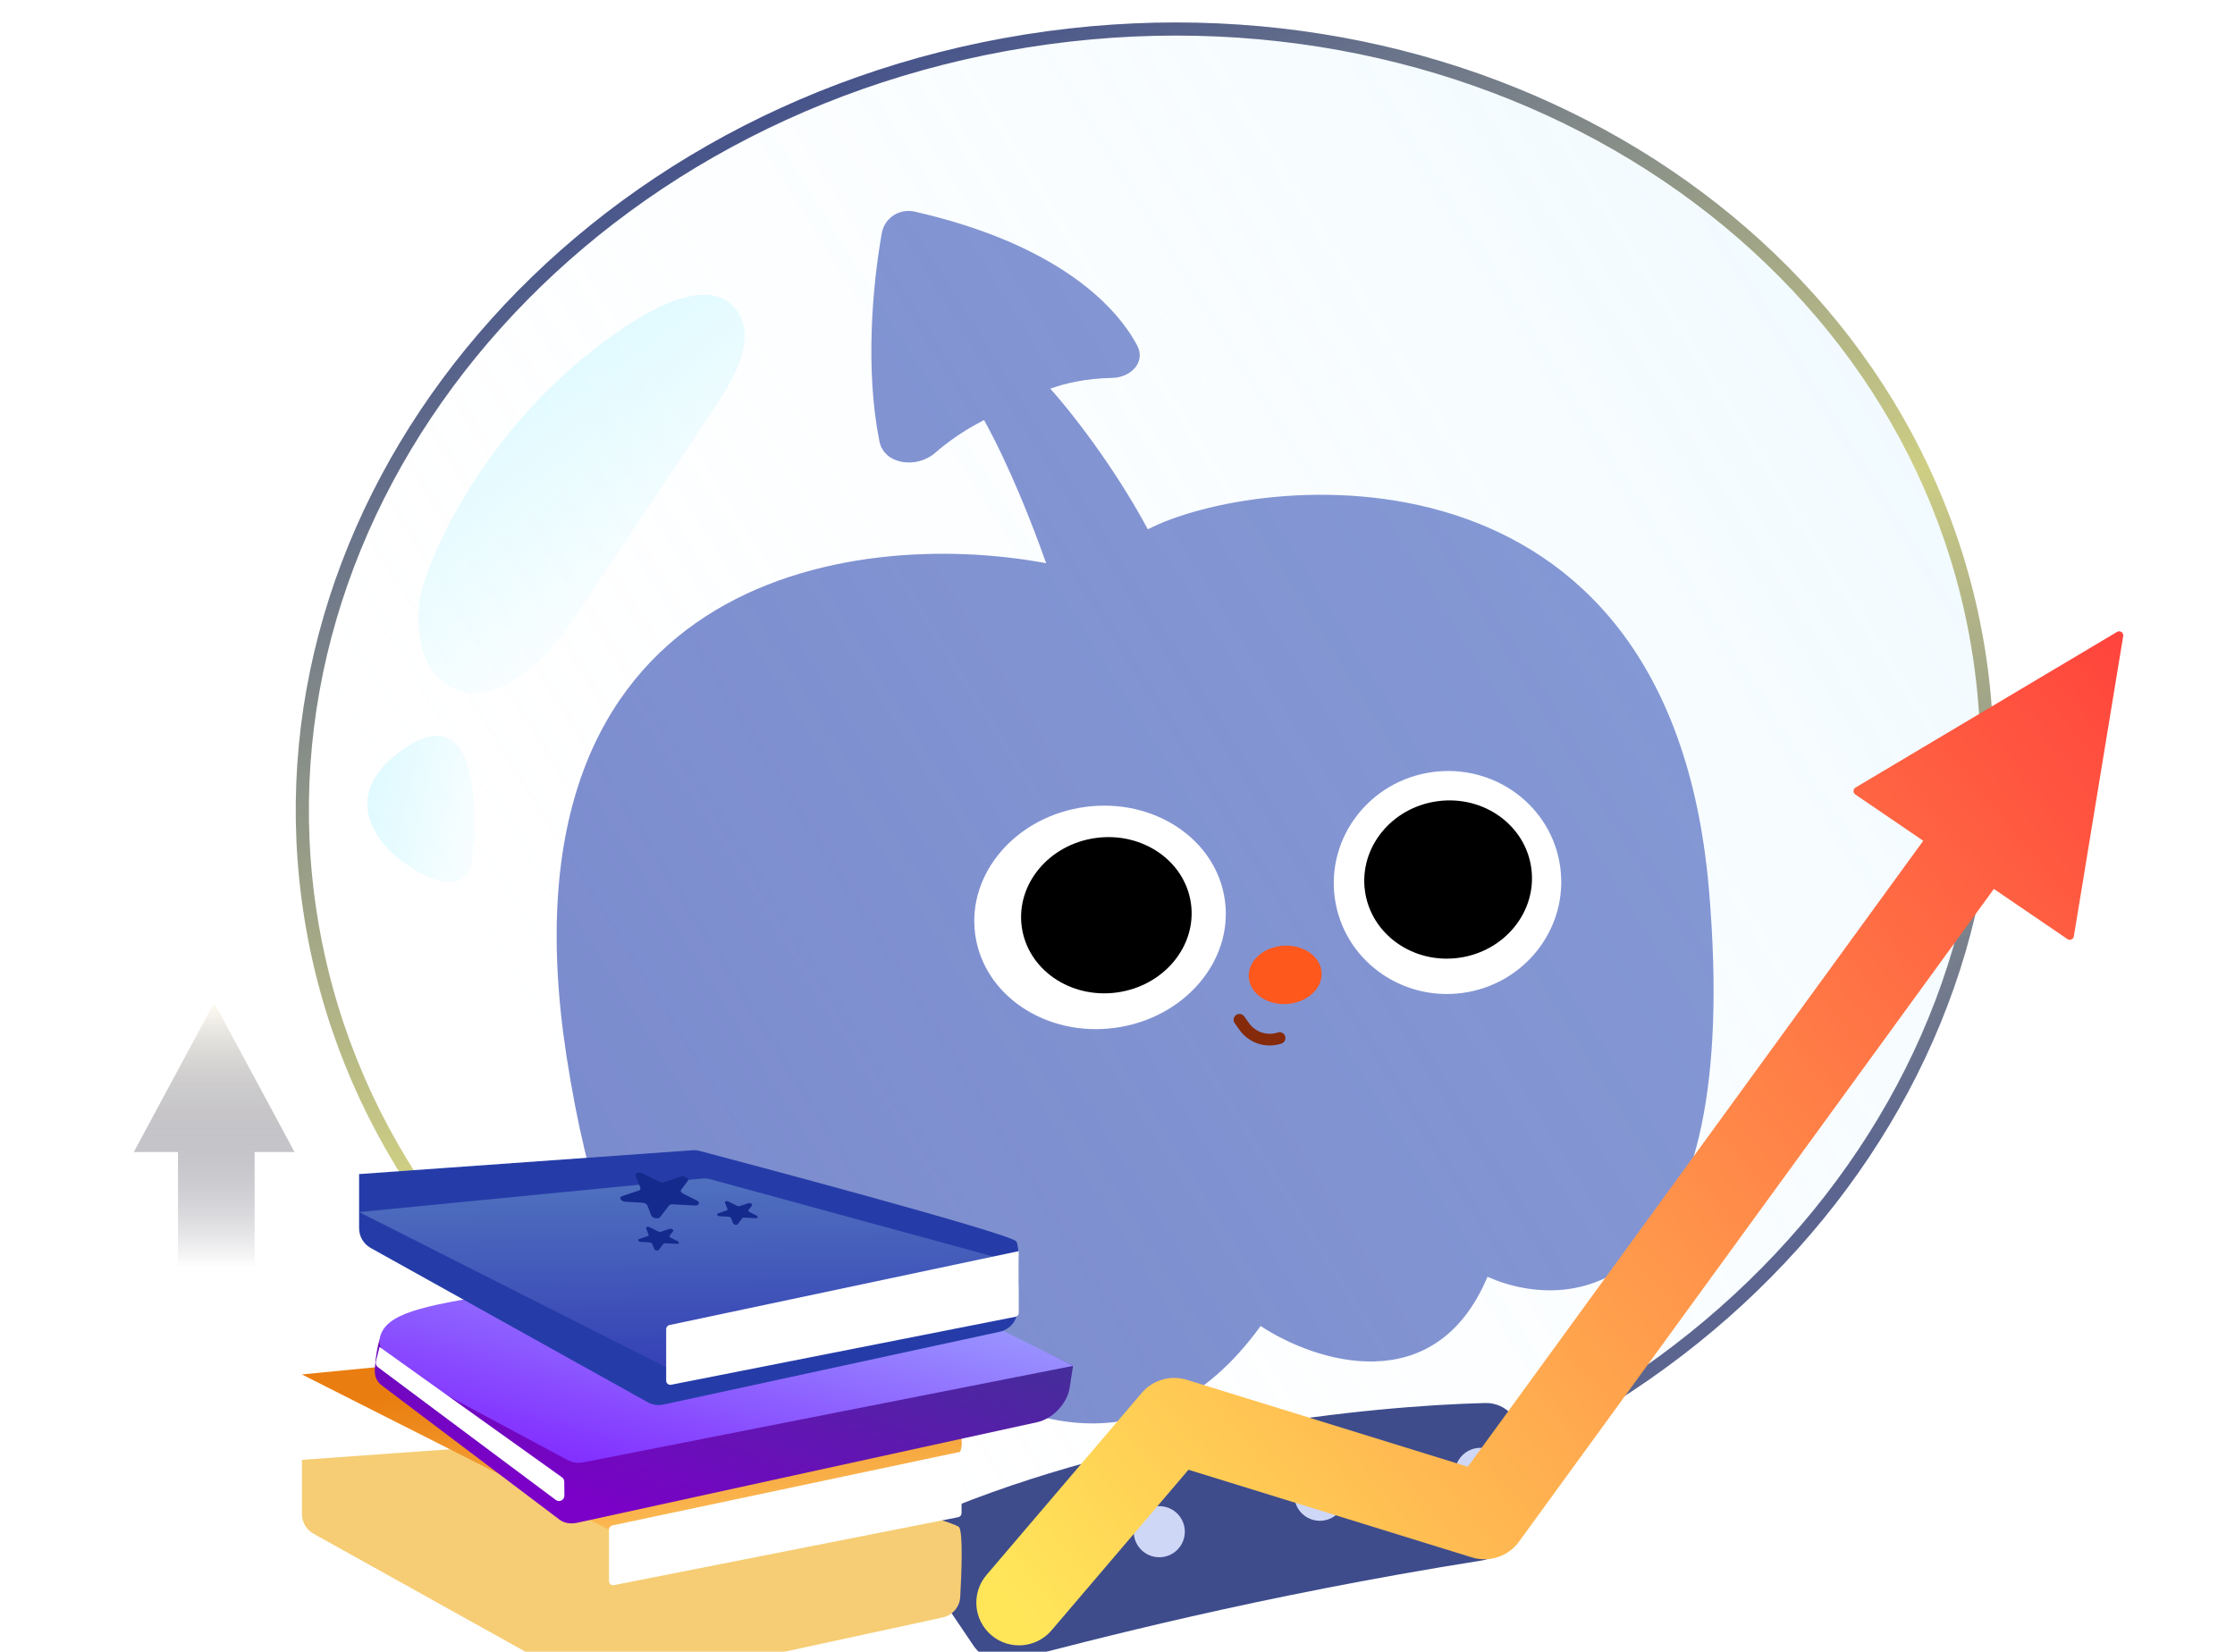 <svg width="299" height="221" viewBox="0 0 299 221" fill="none" xmlns="http://www.w3.org/2000/svg">
<g filter="url(#filter0_ii_3060_22614)">
<path d="M127.729 28.271C128.091 26.218 130.098 24.921 132.131 25.384C150.412 29.547 158.787 37.426 161.904 43.308C163.076 45.52 161.046 47.587 158.542 47.631C155.181 47.69 152.402 48.301 150.273 49.069C152.972 52.065 158.785 59.431 163.321 67.89C177.631 60.465 233.018 53.997 238.378 115.972C243.058 170.088 220.583 173.134 208.761 167.894C201.74 184.567 185.602 179.229 178.411 174.476C163.2 195.537 143.309 186.42 135.265 179.229C137.093 183.982 96.803 211.824 85.536 138.276C75.743 74.348 123.587 67.537 149.719 72.422C147.823 67.056 144.793 59.388 141.418 53.273C138.813 54.584 136.627 56.132 134.861 57.667C132.416 59.791 128.043 59.275 127.41 56.099C125.497 46.478 126.474 35.378 127.729 28.271Z" fill="#798ACD"/>
</g>
<g filter="url(#filter1_n_3060_22614)">
<ellipse cx="153.136" cy="104.862" rx="113.848" ry="101.517" transform="rotate(-9.051 153.136 104.862)" fill="url(#paint0_linear_3060_22614)" fill-opacity="0.9"/>
<path d="M137.303 5.477C199.013 -4.354 255.968 32.291 264.698 87.089C273.428 141.887 230.678 194.416 168.968 204.247C107.257 214.077 50.303 177.432 41.573 122.634C32.844 67.836 75.593 15.308 137.303 5.477Z" stroke="url(#paint1_linear_3060_22614)" stroke-width="1.758"/>
</g>
<g filter="url(#filter2_ii_3060_22614)">
<path d="M141.957 218.225L134.833 207.681C133.161 205.207 134.081 201.82 136.832 200.657C163.328 189.45 194.648 186.147 210.403 185.757C213.236 185.687 215.401 188.139 215.133 190.959L214.038 202.455C213.826 204.683 212.121 206.48 209.911 206.831C179.699 211.626 157.52 217.532 147.148 220.21C145.169 220.721 143.102 219.919 141.957 218.225Z" fill="#3E4C8C"/>
</g>
<circle cx="176.57" cy="200.048" r="3.418" fill="#CFD7F7"/>
<circle cx="155.089" cy="204.927" r="3.418" fill="#CFD7F7"/>
<circle cx="198.05" cy="197.122" r="3.418" fill="#CFD7F7"/>
<g filter="url(#filter3_g_3060_22614)">
<ellipse cx="147.165" cy="122.738" rx="16.858" ry="14.912" transform="rotate(-7.758 147.165 122.738)" fill="white"/>
</g>
<g filter="url(#filter4_g_3060_22614)">
<ellipse cx="148.01" cy="122.448" rx="11.425" ry="10.431" transform="rotate(-7.758 148.01 122.448)" fill="black"/>
</g>
<g filter="url(#filter5_g_3060_22614)">
<ellipse cx="193.649" cy="118.07" rx="15.221" ry="14.912" transform="rotate(-7.758 193.649 118.07)" fill="white"/>
</g>
<ellipse cx="171.931" cy="130.424" rx="4.882" ry="3.906" transform="rotate(-3.988 171.931 130.424)" fill="#FF581D"/>
<path d="M165.812 136.437L166.459 137.341C167.526 138.835 169.442 139.458 171.183 138.878V138.878" stroke="#852A0A" stroke-width="1.562" stroke-linecap="round"/>
<g filter="url(#filter6_g_3060_22614)">
<ellipse cx="193.731" cy="117.672" rx="11.231" ry="10.573" transform="rotate(-7.758 193.731 117.672)" fill="black"/>
</g>
<path opacity="0.8" d="M95.858 54.136L76.772 82.812C72.617 89.054 64.846 95.96 59.121 91.119C55.59 88.132 55.598 82.488 56.455 78.806C58.301 72.248 65.963 56.294 81.841 44.947C91.405 38.111 96.202 38.57 98.37 41.282C101.319 44.972 98.475 50.203 95.858 54.136Z" fill="url(#paint2_linear_3060_22614)"/>
<path opacity="0.89" d="M54.32 99.991C63.694 93.742 64.085 107.802 63.108 115.614C61.936 119.91 56.761 117.404 54.32 115.614C50.414 113.01 44.947 106.24 54.32 99.991Z" fill="url(#paint3_linear_3060_22614)"/>
<path d="M39.404 154.133H34.062V169.536H23.811V154.133H17.898L28.651 134.152L39.404 154.133Z" fill="url(#paint4_linear_3060_22614)"/>
<g opacity="0.66">
<path d="M13.628 131.051L16.053 131.705C16.082 131.713 16.109 131.728 16.13 131.749C16.151 131.771 16.167 131.797 16.176 131.826L16.867 134.24C16.878 134.277 16.901 134.309 16.931 134.332C16.962 134.354 16.999 134.367 17.037 134.366C17.075 134.366 17.112 134.353 17.143 134.33C17.173 134.307 17.195 134.274 17.205 134.238L17.86 131.813C17.868 131.784 17.883 131.757 17.904 131.736C17.925 131.714 17.951 131.699 17.98 131.69L20.395 130.998C20.431 130.988 20.463 130.965 20.486 130.935C20.509 130.904 20.521 130.867 20.521 130.829C20.521 130.791 20.508 130.754 20.485 130.723C20.461 130.693 20.429 130.671 20.392 130.661L17.967 130.006C17.938 129.998 17.912 129.983 17.89 129.962C17.869 129.941 17.853 129.915 17.845 129.886L17.153 127.471C17.142 127.435 17.12 127.402 17.089 127.38C17.059 127.357 17.021 127.345 16.983 127.345C16.945 127.345 16.908 127.358 16.878 127.381C16.848 127.405 16.826 127.437 16.815 127.474L16.161 129.899C16.153 129.928 16.137 129.954 16.116 129.976C16.095 129.997 16.069 130.013 16.04 130.021L13.626 130.713C13.589 130.724 13.557 130.746 13.534 130.777C13.511 130.807 13.499 130.845 13.5 130.883C13.5 130.921 13.513 130.958 13.536 130.988C13.559 131.018 13.591 131.04 13.628 131.051Z" fill="white" stroke="white" stroke-width="0.249" stroke-linecap="round" stroke-linejoin="round"/>
</g>
<g filter="url(#filter7_i_3060_22614)">
<path d="M40.39 183.883L84.979 180.695C85.312 180.671 85.643 180.702 85.965 180.787C90.64 182.023 127.605 191.825 128.317 192.901C128.85 193.707 128.635 199.095 128.459 202.235C128.384 203.578 127.414 204.691 126.1 204.976L81.113 214.718C80.393 214.874 79.641 214.763 78.997 214.404L41.947 193.77C40.986 193.235 40.391 192.221 40.391 191.122L40.39 183.883Z" fill="#F6CD74"/>
</g>
<path d="M40.387 183.885L86.28 179.401C86.647 179.365 87.018 179.397 87.373 179.494L126.433 190.161C129.446 190.983 129.396 195.274 126.364 196.026L85.891 206.069C85.186 206.244 84.442 206.159 83.793 205.832L40.387 183.885Z" fill="url(#paint5_linear_3060_22614)"/>
<path d="M81.469 211.532L81.469 204.629C81.469 204.368 81.653 204.142 81.909 204.087L128.637 194.2L128.637 202.441C128.637 202.706 128.45 202.933 128.191 202.984L82.13 212.075C81.788 212.143 81.469 211.881 81.469 211.532Z" fill="white"/>
<g filter="url(#filter8_d_3060_22614)">
<path d="M143.554 180.203L111.046 164.714C110.513 164.46 109.898 164.387 109.202 164.516C101.525 165.931 53.458 174.803 51.857 175.289C50.642 175.658 50.261 178.842 50.142 180.732C50.085 181.639 50.424 182.379 51.034 182.84L74.858 200.83C75.474 201.296 76.332 201.44 77.268 201.235L138.746 187.792C140.842 187.334 142.781 185.28 143.101 183.179L143.554 180.203Z" fill="url(#paint6_linear_3060_22614)"/>
<path d="M143.617 180.243L111.73 164.382C110.945 163.992 110.553 163.797 110.089 163.74C109.624 163.682 109.109 163.765 108.079 163.931L68.589 170.289C57.77 172.03 52.361 172.901 51.031 175.843C49.7 178.786 53.737 180.95 61.81 185.279L75.2 192.459C76.058 192.918 76.487 193.148 77.005 193.208C77.524 193.268 78.102 193.154 79.259 192.926L143.617 180.243Z" fill="url(#paint7_linear_3060_22614)"/>
<path d="M75.506 197.597L75.486 195.739C75.483 195.512 75.376 195.303 75.195 195.174L50.777 177.722L50.291 179.679C50.221 179.96 50.323 180.251 50.549 180.42L74.371 198.204C74.839 198.554 75.512 198.194 75.506 197.597Z" fill="white"/>
</g>
<path d="M48.039 157.08L92.627 153.892C92.96 153.868 93.291 153.899 93.614 153.984C98.288 155.22 135.253 165.023 135.965 166.098C136.499 166.904 136.283 172.293 136.107 175.432C136.032 176.775 135.063 177.888 133.748 178.173L88.761 187.916C88.041 188.072 87.289 187.96 86.645 187.601L49.595 166.967C48.634 166.432 48.039 165.419 48.039 164.319L48.039 157.08Z" fill="#253CA8"/>
<g filter="url(#filter9_i_3060_22614)">
<path d="M48.039 157.084L93.933 152.6C94.3 152.564 94.67 152.596 95.026 152.693L134.085 163.36C137.098 164.183 137.048 168.473 134.017 169.225L93.543 179.268C92.838 179.443 92.094 179.359 91.446 179.031L48.039 157.084Z" fill="url(#paint8_linear_3060_22614)"/>
</g>
<path d="M89.122 184.721L89.122 177.819C89.122 177.557 89.305 177.331 89.561 177.277L136.29 167.39L136.29 175.631C136.29 175.895 136.103 176.123 135.843 176.174L89.783 185.265C89.441 185.332 89.122 185.07 89.122 184.721Z" fill="white"/>
<g filter="url(#filter10_g_3060_22614)">
<path d="M85.029 157.284C84.89 156.931 85.466 156.738 85.945 156.978L88.157 158.082C88.375 158.191 88.647 158.218 88.847 158.151L91.06 157.412C91.57 157.241 92.265 157.677 92.011 158.008L91.123 159.167C90.998 159.33 91.11 159.557 91.384 159.694L93.19 160.595C93.704 160.852 93.552 161.317 92.963 161.285L89.986 161.125C89.769 161.113 89.585 161.175 89.498 161.288L88.309 162.84C88.074 163.147 87.281 162.998 87.132 162.619L86.608 161.29C86.528 161.088 86.232 160.923 85.918 160.906L83.696 160.786C83.06 160.752 82.722 160.198 83.233 160.027L85.445 159.288C85.645 159.221 85.735 159.073 85.671 158.913L85.029 157.284Z" fill="#152A8D"/>
</g>
<g filter="url(#filter11_g_3060_22614)">
<path d="M86.439 164.343C86.368 164.163 86.662 164.065 86.906 164.187L88.058 164.762C88.169 164.818 88.308 164.832 88.41 164.797L89.566 164.411C89.826 164.324 90.18 164.546 90.05 164.715L89.585 165.323C89.521 165.406 89.578 165.521 89.718 165.591L90.663 166.063C90.925 166.194 90.847 166.431 90.547 166.415L88.997 166.331C88.887 166.325 88.793 166.357 88.749 166.414L88.129 167.223C88.01 167.379 87.605 167.303 87.529 167.11L87.255 166.414C87.215 166.311 87.064 166.227 86.904 166.219L85.739 166.156C85.414 166.138 85.242 165.856 85.502 165.769L86.658 165.383C86.76 165.349 86.806 165.273 86.773 165.191L86.439 164.343Z" fill="#152A8D"/>
</g>
<g filter="url(#filter12_g_3060_22614)">
<path d="M96.99 160.91C96.919 160.73 97.212 160.632 97.457 160.754L98.609 161.33C98.72 161.385 98.858 161.399 98.96 161.365L100.116 160.979C100.377 160.892 100.731 161.113 100.601 161.282L100.136 161.89C100.072 161.973 100.129 162.089 100.269 162.159L101.214 162.63C101.476 162.761 101.398 162.998 101.098 162.982L99.548 162.899C99.438 162.893 99.343 162.924 99.299 162.982L98.68 163.79C98.56 163.946 98.156 163.871 98.08 163.677L97.806 162.982C97.765 162.879 97.614 162.795 97.454 162.786L96.289 162.723C95.965 162.706 95.793 162.423 96.053 162.336L97.209 161.95C97.311 161.916 97.356 161.841 97.324 161.759L96.99 160.91Z" fill="#152A8D"/>
</g>
<g filter="url(#filter13_i_3060_22614)">
<path d="M283.22 79.464C283.621 79.225 284.119 79.564 284.043 80.025L277.44 120.2C277.375 120.597 276.921 120.791 276.589 120.565L266.741 113.851L203.209 201.184C201.771 203.16 199.235 204.003 196.9 203.281L158.995 191.558L140.675 213.046C138.627 215.447 135.021 215.735 132.62 213.688C130.219 211.64 129.932 208.033 131.979 205.632L152.742 181.28L152.883 181.12C154.371 179.501 156.665 178.875 158.778 179.528L196.372 191.155L257.295 107.41L248.204 101.213C247.872 100.986 247.888 100.492 248.233 100.286L283.22 79.464Z" fill="url(#paint9_linear_3060_22614)"/>
</g>
<defs>
<filter id="filter0_ii_3060_22614" x="75.447" y="25.29" width="163.561" height="164.994" filterUnits="userSpaceOnUse" color-interpolation-filters="sRGB">
<feFlood flood-opacity="0" result="BackgroundImageFix"/>
<feBlend mode="normal" in="SourceGraphic" in2="BackgroundImageFix" result="shape"/>
<feColorMatrix in="SourceAlpha" type="matrix" values="0 0 0 0 0 0 0 0 0 0 0 0 0 0 0 0 0 0 127 0" result="hardAlpha"/>
<feOffset dx="-8.788" dy="1.953"/>
<feGaussianBlur stdDeviation="7.274"/>
<feComposite in2="hardAlpha" operator="arithmetic" k2="-1" k3="1"/>
<feColorMatrix type="matrix" values="0 0 0 0 1 0 0 0 0 0.913 0 0 0 0 0.793 0 0 0 0.8 0"/>
<feBlend mode="normal" in2="shape" result="effect1_innerShadow_3060_22614"/>
<feColorMatrix in="SourceAlpha" type="matrix" values="0 0 0 0 0 0 0 0 0 0 0 0 0 0 0 0 0 0 127 0" result="hardAlpha"/>
<feOffset dx="-0.976" dy="0.976"/>
<feGaussianBlur stdDeviation="0.488"/>
<feComposite in2="hardAlpha" operator="arithmetic" k2="-1" k3="1"/>
<feColorMatrix type="matrix" values="0 0 0 0 0.871 0 0 0 0 1 0 0 0 0 0.998 0 0 0 0.5 0"/>
<feBlend mode="normal" in2="effect1_innerShadow_3060_22614" result="effect2_innerShadow_3060_22614"/>
</filter>
<filter id="filter1_n_3060_22614" x="39.562" y="3.004" width="227.145" height="203.715" filterUnits="userSpaceOnUse" color-interpolation-filters="sRGB">
<feFlood flood-opacity="0" result="BackgroundImageFix"/>
<feBlend mode="normal" in="SourceGraphic" in2="BackgroundImageFix" result="shape"/>
<feTurbulence type="fractalNoise" baseFrequency="0.107 0.107" stitchTiles="stitch" numOctaves="3" result="noise" seed="1999" />
<feColorMatrix in="noise" type="luminanceToAlpha" result="alphaNoise" />
<feComponentTransfer in="alphaNoise" result="coloredNoise1">
<feFuncA type="discrete" tableValues="1 1 1 1 1 1 1 1 1 1 1 1 1 1 1 1 1 1 1 1 1 1 1 1 1 1 1 1 1 1 1 1 1 1 1 1 1 1 1 1 1 1 1 1 1 1 1 1 1 1 1 0 0 0 0 0 0 0 0 0 0 0 0 0 0 0 0 0 0 0 0 0 0 0 0 0 0 0 0 0 0 0 0 0 0 0 0 0 0 0 0 0 0 0 0 0 0 0 0 0 "/>
</feComponentTransfer>
<feComposite operator="in" in2="shape" in="coloredNoise1" result="noise1Clipped" />
<feFlood flood-color="rgba(0, 0, 0, 0.08)" result="color1Flood" />
<feComposite operator="in" in2="noise1Clipped" in="color1Flood" result="color1" />
<feMerge result="effect1_noise_3060_22614">
<feMergeNode in="shape" />
<feMergeNode in="color1" />
</feMerge>
</filter>
<filter id="filter2_ii_3060_22614" x="123.646" y="185.756" width="91.51" height="36.559" filterUnits="userSpaceOnUse" color-interpolation-filters="sRGB">
<feFlood flood-opacity="0" result="BackgroundImageFix"/>
<feBlend mode="normal" in="SourceGraphic" in2="BackgroundImageFix" result="shape"/>
<feColorMatrix in="SourceAlpha" type="matrix" values="0 0 0 0 0 0 0 0 0 0 0 0 0 0 0 0 0 0 127 0" result="hardAlpha"/>
<feOffset dx="-10.741" dy="1.953"/>
<feGaussianBlur stdDeviation="5.175"/>
<feComposite in2="hardAlpha" operator="arithmetic" k2="-1" k3="1"/>
<feColorMatrix type="matrix" values="0 0 0 0 0.869 0 0 0 0 0.72 0 0 0 0 1 0 0 0 0.2 0"/>
<feBlend mode="normal" in2="shape" result="effect1_innerShadow_3060_22614"/>
<feColorMatrix in="SourceAlpha" type="matrix" values="0 0 0 0 0 0 0 0 0 0 0 0 0 0 0 0 0 0 127 0" result="hardAlpha"/>
<feOffset dx="-0.976"/>
<feGaussianBlur stdDeviation="0.488"/>
<feComposite in2="hardAlpha" operator="arithmetic" k2="-1" k3="1"/>
<feColorMatrix type="matrix" values="0 0 0 0 0.859 0 0 0 0 0.976 0 0 0 0 0.984 0 0 0 0.2 0"/>
<feBlend mode="normal" in2="effect1_innerShadow_3060_22614" result="effect2_innerShadow_3060_22614"/>
</filter>
<filter id="filter3_g_3060_22614" x="129.852" y="107.298" width="34.629" height="30.88" filterUnits="userSpaceOnUse" color-interpolation-filters="sRGB">
<feFlood flood-opacity="0" result="BackgroundImageFix"/>
<feBlend mode="normal" in="SourceGraphic" in2="BackgroundImageFix" result="shape"/>
<feTurbulence type="fractalNoise" baseFrequency="1.138 1.138" numOctaves="3" seed="3511" />
<feDisplacementMap in="shape" scale="0.976" xChannelSelector="R" yChannelSelector="G" result="displacedImage" width="100%" height="100%" />
<feMerge result="effect1_texture_3060_22614">
<feMergeNode in="displacedImage"/>
</feMerge>
</filter>
<filter id="filter4_g_3060_22614" x="136.281" y="111.676" width="23.458" height="21.544" filterUnits="userSpaceOnUse" color-interpolation-filters="sRGB">
<feFlood flood-opacity="0" result="BackgroundImageFix"/>
<feBlend mode="normal" in="SourceGraphic" in2="BackgroundImageFix" result="shape"/>
<feTurbulence type="fractalNoise" baseFrequency="1.733 1.733" numOctaves="3" seed="3511" />
<feDisplacementMap in="shape" scale="0.641" xChannelSelector="R" yChannelSelector="G" result="displacedImage" width="100%" height="100%" />
<feMerge result="effect1_texture_3060_22614">
<feMergeNode in="displacedImage"/>
</feMerge>
</filter>
<filter id="filter5_g_3060_22614" x="177.945" y="102.663" width="31.41" height="30.814" filterUnits="userSpaceOnUse" color-interpolation-filters="sRGB">
<feFlood flood-opacity="0" result="BackgroundImageFix"/>
<feBlend mode="normal" in="SourceGraphic" in2="BackgroundImageFix" result="shape"/>
<feTurbulence type="fractalNoise" baseFrequency="1.138 1.138" numOctaves="3" seed="3511" />
<feDisplacementMap in="shape" scale="0.976" xChannelSelector="R" yChannelSelector="G" result="displacedImage" width="100%" height="100%" />
<feMerge result="effect1_texture_3060_22614">
<feMergeNode in="displacedImage"/>
</feMerge>
</filter>
<filter id="filter6_g_3060_22614" x="182.191" y="106.764" width="23.083" height="21.815" filterUnits="userSpaceOnUse" color-interpolation-filters="sRGB">
<feFlood flood-opacity="0" result="BackgroundImageFix"/>
<feBlend mode="normal" in="SourceGraphic" in2="BackgroundImageFix" result="shape"/>
<feTurbulence type="fractalNoise" baseFrequency="1.733 1.733" numOctaves="3" seed="3511" />
<feDisplacementMap in="shape" scale="0.641" xChannelSelector="R" yChannelSelector="G" result="displacedImage" width="100%" height="100%" />
<feMerge result="effect1_texture_3060_22614">
<feMergeNode in="displacedImage"/>
</feMerge>
</filter>
<filter id="filter7_i_3060_22614" x="40.391" y="180.688" width="88.266" height="39.179" filterUnits="userSpaceOnUse" color-interpolation-filters="sRGB">
<feFlood flood-opacity="0" result="BackgroundImageFix"/>
<feBlend mode="normal" in="SourceGraphic" in2="BackgroundImageFix" result="shape"/>
<feColorMatrix in="SourceAlpha" type="matrix" values="0 0 0 0 0 0 0 0 0 0 0 0 0 0 0 0 0 0 127 0" result="hardAlpha"/>
<feOffset dy="11.428"/>
<feGaussianBlur stdDeviation="2.54"/>
<feComposite in2="hardAlpha" operator="arithmetic" k2="-1" k3="1"/>
<feColorMatrix type="matrix" values="0 0 0 0 0.832 0 0 0 0 0.568 0 0 0 0 0.568 0 0 0 0.25 0"/>
<feBlend mode="normal" in2="shape" result="effect1_innerShadow_3060_22614"/>
</filter>
<filter id="filter8_d_3060_22614" x="46.821" y="162.893" width="100.111" height="44.235" filterUnits="userSpaceOnUse" color-interpolation-filters="sRGB">
<feFlood flood-opacity="0" result="BackgroundImageFix"/>
<feColorMatrix in="SourceAlpha" type="matrix" values="0 0 0 0 0 0 0 0 0 0 0 0 0 0 0 0 0 0 127 0" result="hardAlpha"/>
<feOffset dy="2.486"/>
<feGaussianBlur stdDeviation="1.658"/>
<feComposite in2="hardAlpha" operator="out"/>
<feColorMatrix type="matrix" values="0 0 0 0 0 0 0 0 0 0 0 0 0 0 0 0 0 0 0.25 0"/>
<feBlend mode="normal" in2="BackgroundImageFix" result="effect1_dropShadow_3060_22614"/>
<feBlend mode="normal" in="SourceGraphic" in2="effect1_dropShadow_3060_22614" result="shape"/>
</filter>
<filter id="filter9_i_3060_22614" x="48.039" y="152.586" width="88.277" height="31.851" filterUnits="userSpaceOnUse" color-interpolation-filters="sRGB">
<feFlood flood-opacity="0" result="BackgroundImageFix"/>
<feBlend mode="normal" in="SourceGraphic" in2="BackgroundImageFix" result="shape"/>
<feColorMatrix in="SourceAlpha" type="matrix" values="0 0 0 0 0 0 0 0 0 0 0 0 0 0 0 0 0 0 127 0" result="hardAlpha"/>
<feOffset dy="5.079"/>
<feGaussianBlur stdDeviation="6.73"/>
<feComposite in2="hardAlpha" operator="arithmetic" k2="-1" k3="1"/>
<feColorMatrix type="matrix" values="0 0 0 0 0.502 0 0 0 0 0.909 0 0 0 0 1 0 0 0 0.25 0"/>
<feBlend mode="normal" in2="shape" result="effect1_innerShadow_3060_22614"/>
</filter>
<filter id="filter10_g_3060_22614" x="82.635" y="156.522" width="11.217" height="6.832" filterUnits="userSpaceOnUse" color-interpolation-filters="sRGB">
<feFlood flood-opacity="0" result="BackgroundImageFix"/>
<feBlend mode="normal" in="SourceGraphic" in2="BackgroundImageFix" result="shape"/>
<feTurbulence type="fractalNoise" baseFrequency="5.732 5.732" numOctaves="3" seed="70" />
<feDisplacementMap in="shape" scale="0.698" xChannelSelector="R" yChannelSelector="G" result="displacedImage" width="100%" height="100%" />
<feMerge result="effect1_texture_3060_22614">
<feMergeNode in="displacedImage"/>
</feMerge>
</filter>
<filter id="filter11_g_3060_22614" x="85.026" y="163.784" width="6.143" height="3.872" filterUnits="userSpaceOnUse" color-interpolation-filters="sRGB">
<feFlood flood-opacity="0" result="BackgroundImageFix"/>
<feBlend mode="normal" in="SourceGraphic" in2="BackgroundImageFix" result="shape"/>
<feTurbulence type="fractalNoise" baseFrequency="5.732 5.732" numOctaves="3" seed="70" />
<feDisplacementMap in="shape" scale="0.698" xChannelSelector="R" yChannelSelector="G" result="displacedImage" width="100%" height="100%" />
<feMerge result="effect1_texture_3060_22614">
<feMergeNode in="displacedImage"/>
</feMerge>
</filter>
<filter id="filter12_g_3060_22614" x="95.577" y="160.351" width="6.143" height="3.872" filterUnits="userSpaceOnUse" color-interpolation-filters="sRGB">
<feFlood flood-opacity="0" result="BackgroundImageFix"/>
<feBlend mode="normal" in="SourceGraphic" in2="BackgroundImageFix" result="shape"/>
<feTurbulence type="fractalNoise" baseFrequency="5.732 5.732" numOctaves="3" seed="70" />
<feDisplacementMap in="shape" scale="0.698" xChannelSelector="R" yChannelSelector="G" result="displacedImage" width="100%" height="100%" />
<feMerge result="effect1_texture_3060_22614">
<feMergeNode in="displacedImage"/>
</feMerge>
</filter>
<filter id="filter13_i_3060_22614" x="130.613" y="79.385" width="153.438" height="140.747" filterUnits="userSpaceOnUse" color-interpolation-filters="sRGB">
<feFlood flood-opacity="0" result="BackgroundImageFix"/>
<feBlend mode="normal" in="SourceGraphic" in2="BackgroundImageFix" result="shape"/>
<feColorMatrix in="SourceAlpha" type="matrix" values="0 0 0 0 0 0 0 0 0 0 0 0 0 0 0 0 0 0 127 0" result="hardAlpha"/>
<feOffset dy="5.079"/>
<feGaussianBlur stdDeviation="6.92"/>
<feComposite in2="hardAlpha" operator="arithmetic" k2="-1" k3="1"/>
<feColorMatrix type="matrix" values="0 0 0 0 0.948 0 0 0 0 1 0 0 0 0 0.484 0 0 0 0.6 0"/>
<feBlend mode="normal" in2="shape" result="effect1_innerShadow_3060_22614"/>
</filter>
<linearGradient id="paint0_linear_3060_22614" x1="265.541" y1="75.788" x2="61.407" y2="162.412" gradientUnits="userSpaceOnUse">
<stop stop-color="#B2E5FF" stop-opacity="0.2"/>
<stop offset="1" stop-color="white" stop-opacity="0"/>
</linearGradient>
<linearGradient id="paint1_linear_3060_22614" x1="42.798" y1="35.368" x2="125.307" y2="213.231" gradientUnits="userSpaceOnUse">
<stop stop-color="#3E4C8C"/>
<stop offset="0.587" stop-color="#CECE84"/>
<stop offset="1" stop-color="#5B658F"/>
</linearGradient>
<linearGradient id="paint2_linear_3060_22614" x1="68.178" y1="52.699" x2="121.118" y2="124.977" gradientUnits="userSpaceOnUse">
<stop stop-color="#D9F9FF"/>
<stop offset="0.44" stop-color="#D9F9FF" stop-opacity="0"/>
</linearGradient>
<linearGradient id="paint3_linear_3060_22614" x1="49.145" y1="100.232" x2="69.663" y2="104.424" gradientUnits="userSpaceOnUse">
<stop stop-color="#D9F9FF"/>
<stop offset="1" stop-color="#D9F9FF" stop-opacity="0"/>
</linearGradient>
<linearGradient id="paint4_linear_3060_22614" x1="28.651" y1="134.152" x2="28.651" y2="169.536" gradientUnits="userSpaceOnUse">
<stop stop-color="#FFFDF3"/>
<stop offset="1" stop-color="#16142D" stop-opacity="0"/>
</linearGradient>
<linearGradient id="paint5_linear_3060_22614" x1="88.705" y1="208.268" x2="85.497" y2="182.797" gradientUnits="userSpaceOnUse">
<stop stop-color="#FFC561"/>
<stop offset="1" stop-color="#EA7D0F"/>
</linearGradient>
<linearGradient id="paint6_linear_3060_22614" x1="148.174" y1="151.011" x2="124.79" y2="215.865" gradientUnits="userSpaceOnUse">
<stop stop-color="#1C4F78"/>
<stop offset="1" stop-color="#7B00C8"/>
</linearGradient>
<linearGradient id="paint7_linear_3060_22614" x1="145.672" y1="153.515" x2="131.588" y2="206.837" gradientUnits="userSpaceOnUse">
<stop stop-color="#AAE1FF"/>
<stop offset="1" stop-color="#8331FF"/>
</linearGradient>
<linearGradient id="paint8_linear_3060_22614" x1="88.698" y1="106.828" x2="89.609" y2="178.443" gradientUnits="userSpaceOnUse">
<stop stop-color="#7EC7CF"/>
<stop offset="1" stop-color="#3540B5"/>
</linearGradient>
<linearGradient id="paint9_linear_3060_22614" x1="130.612" y1="203.726" x2="291.324" y2="72.477" gradientUnits="userSpaceOnUse">
<stop stop-color="#FFE659"/>
<stop offset="1" stop-color="#FF3B3B"/>
</linearGradient>
</defs>
</svg>

